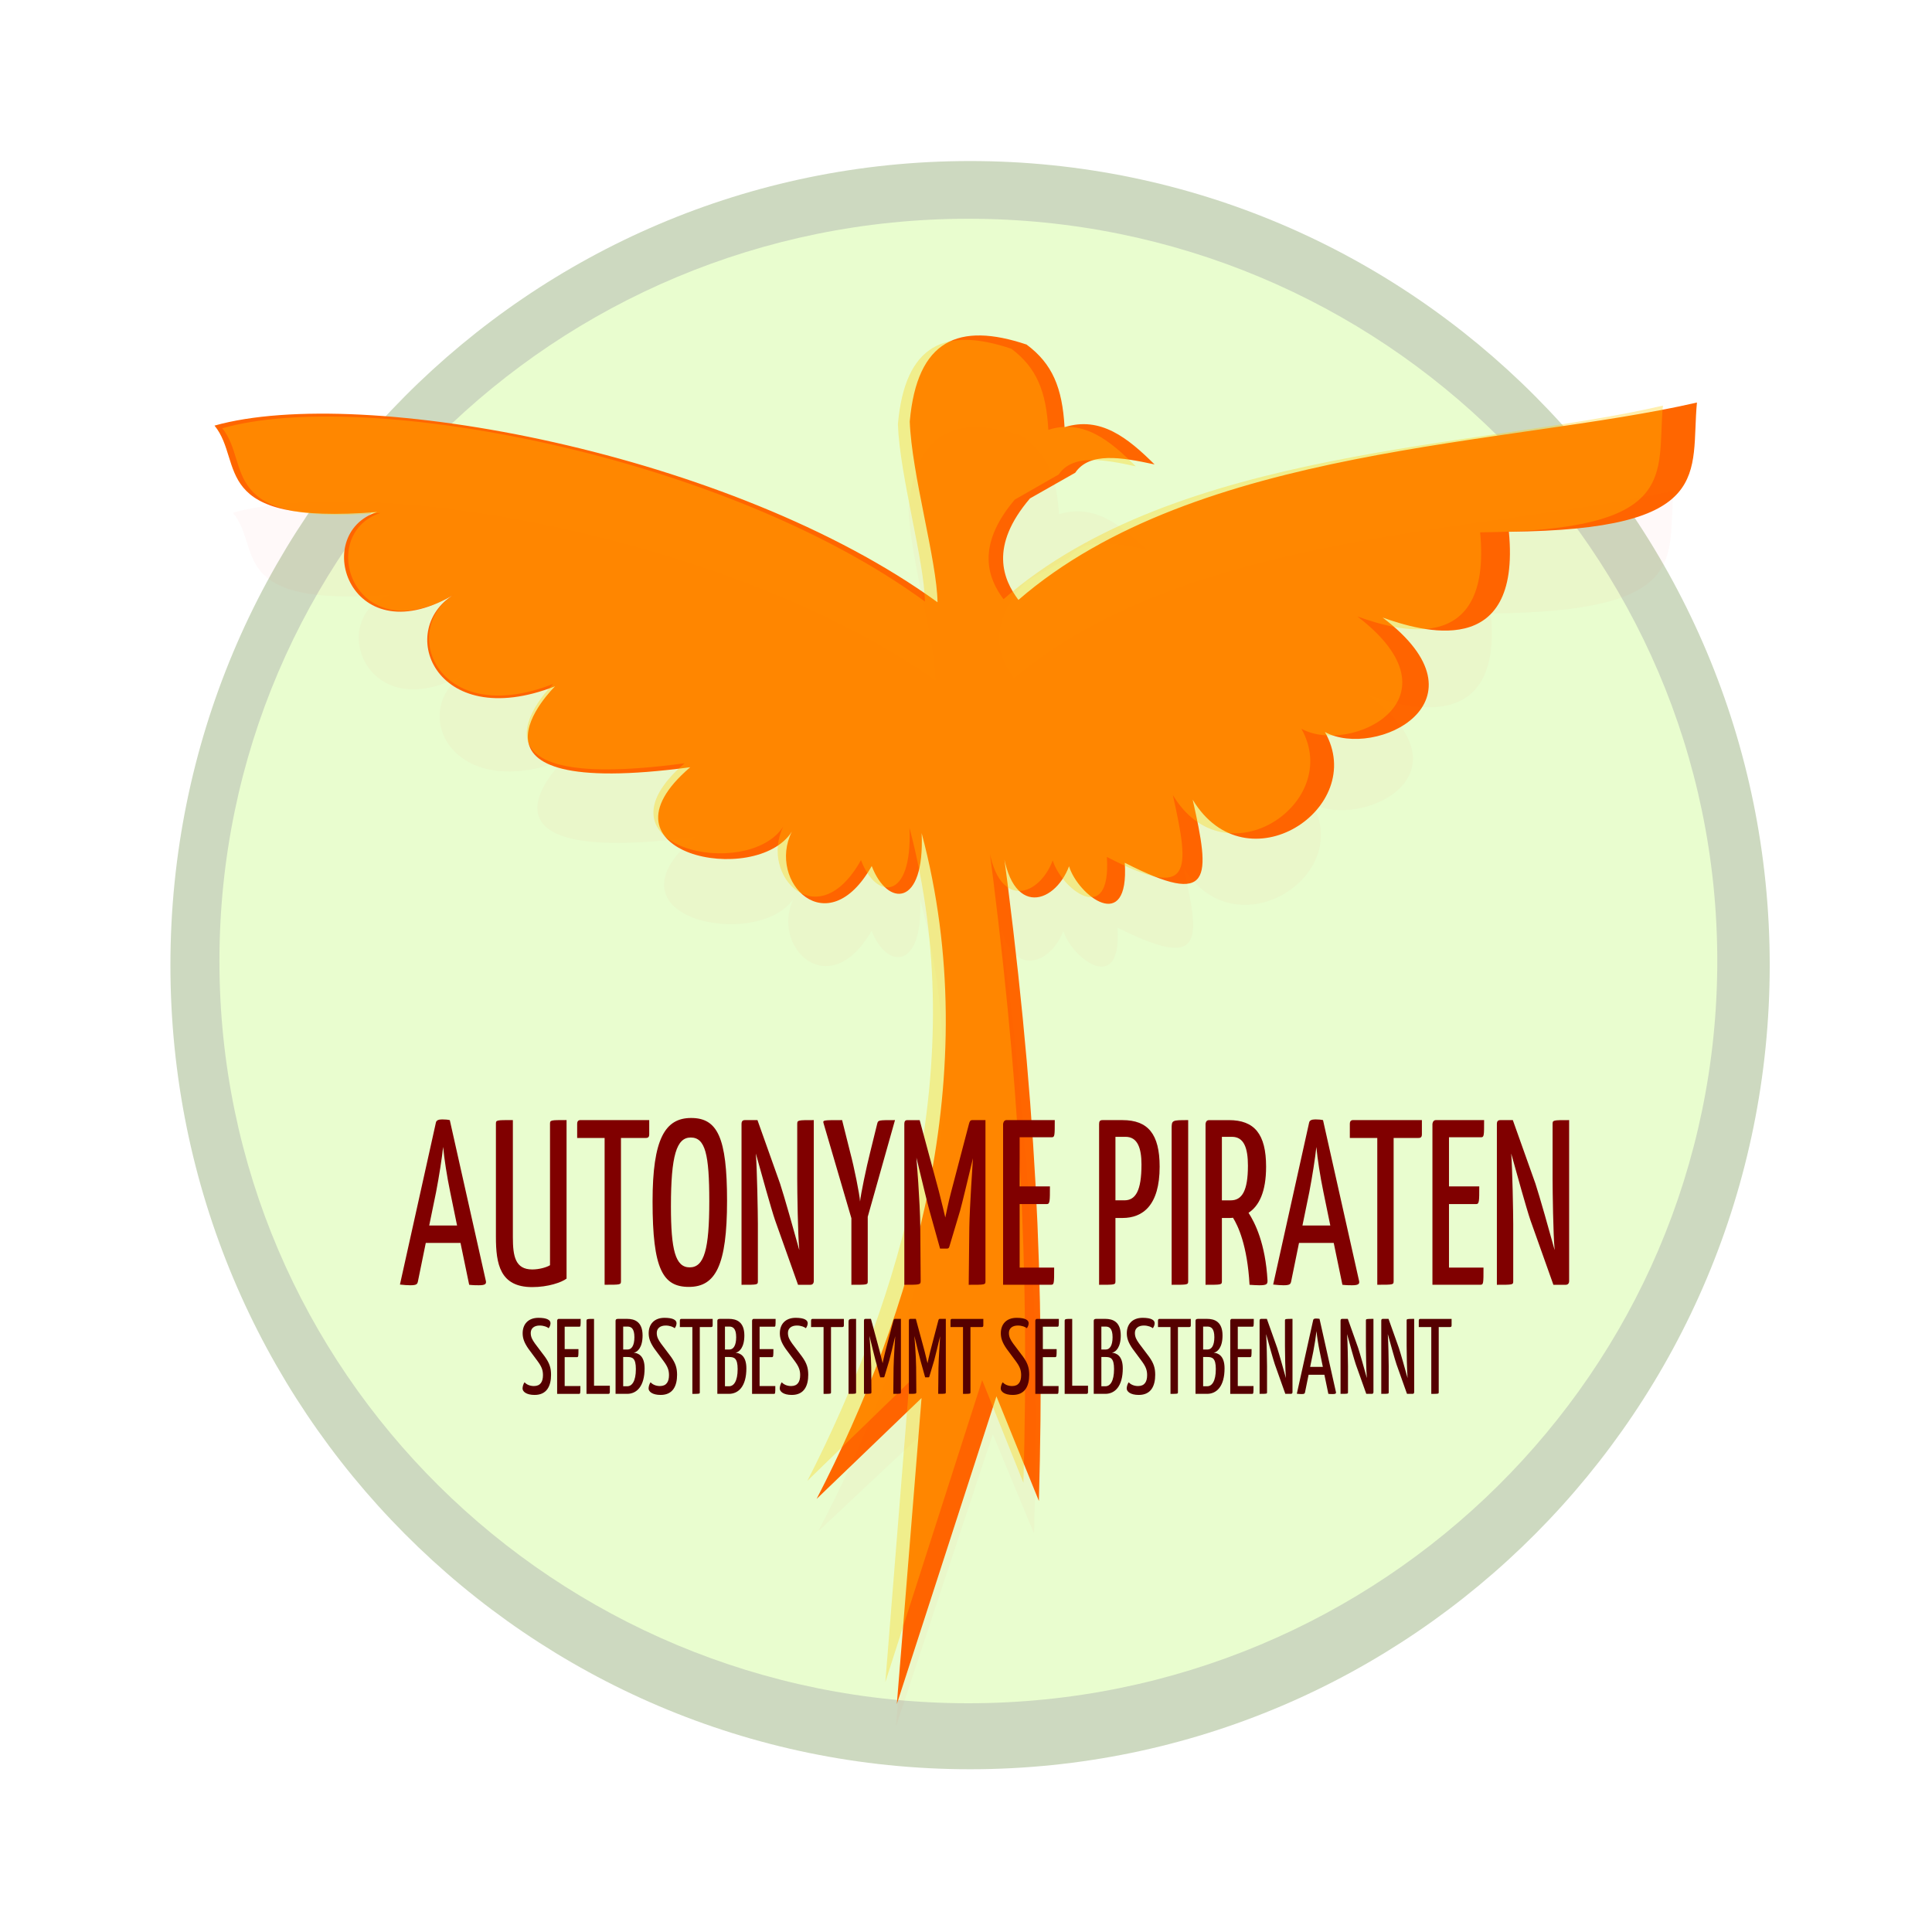 <svg:svg xmlns:dc="http://purl.org/dc/elements/1.1/" xmlns:ns1="http://sodipodi.sourceforge.net/DTD/sodipodi-0.dtd" xmlns:ns2="http://www.inkscape.org/namespaces/inkscape" xmlns:ns4="http://creativecommons.org/ns#" xmlns:rdf="http://www.w3.org/1999/02/22-rdf-syntax-ns#" xmlns:svg="http://www.w3.org/2000/svg" height="619.99" id="svg2" version="1.1" viewBox="-53.11 -51.666 619.99 619.99" width="619.99" ns1:docname="_svgclean2.svg" ns2:version="0.48.3.1 r9886">
  <svg:defs id="defs4">
    <svg:filter color-interpolation-filters="sRGB" id="filter3781" ns2:collect="always">
      <svg:feGaussianBlur id="feGaussianBlur3783" stdDeviation="5.785" ns2:collect="always" />
    </svg:filter>
  </svg:defs>
  <ns1:namedview bordercolor="#666666" borderopacity="1.0" id="base" pagecolor="#ffffff" showgrid="false" ns2:current-layer="layer1-9" ns2:cx="442.22503" ns2:cy="273.83091" ns2:document-units="px" ns2:pageopacity="0.0" ns2:pageshadow="2" ns2:window-height="645" ns2:window-maximized="0" ns2:window-width="674" ns2:window-x="0" ns2:window-y="0" ns2:zoom="0.91" />
  <svg:g id="layer1" transform="translate(-127.5 -247.58)" ns2:groupmode="layer" ns2:label="Ebene 1">
    <svg:g id="layer1-9" transform="translate(60.66,-35.155)" ns2:label="Layer 1">
      <svg:g id="layer1-4" transform="matrix(1.754,0,0,1.842,-4350,-132.22)" ns2:label="Ebene 1">
        <svg:path d="m476 393.36c0 247.98-197.89 449-442 449s-442-201.02-442-449 197.89-449 442-449 442 201.02 442 449z" id="path3787" style="fill:#cdd9c0" transform="matrix(.331 0 0 .312 2654.1 242.64)" ns1:cx="34" ns1:cy="393.36218" ns1:rx="442" ns1:ry="449" ns1:type="arc" />
        <svg:path d="m476 393.36c0 247.98-197.89 449-442 449s-442-201.02-442-449 197.89-449 442-449 442 201.02 442 449z" id="path3789" style="fill:#e9fdcf" transform="matrix(.31 0 0 .288 2654.5 251.36)" ns1:cx="34" ns1:cy="393.36218" ns1:rx="442" ns1:ry="449" ns1:type="arc" />
        <svg:path d="m2659.4 302.15c-37.637-26.006-105.23-38.029-132.28-30.778 5.533 6.433-1.366 17.391 29.753 15.052-12.413 3.819-4.859 25.506 14.62 14.071-11.609 5.984-4.234 24.518 17.934 16.295 0 0-21.484 19.988 24.733 14.099-18.494 15.037 12.031 21.003 18.589 11.22-4.585 8.713 6.495 19.711 14.613 5.991 2.874 7.174 9.726 7.235 9.133-5.731 11.772 42.005-1.808 83.855-19.216 115.99l19.199-17.575-4.522 53.323 18.224-53.623 7.765 18.23c1.127-38.014-0.479-70.66-6.886-115.98 0.959 14.764 9.707 12.244 12.404 5.41 1.618 5.051 11.05 12.045 10.195-0.613 16.137 7.839 15.668 2.75 12.423-10.995 9.813 15.498 32.136 1.481 24.195-11.782 9.203 4.778 30.922-5.242 10.557-19.941 6.949 2.347 25.374 7.687 23.101-14.946 37.934-0.359 33.189-10.251 34.407-22.517-34.274 7.542-91.454 7.445-124.14 34.391-2.777-3.526-5.403-9.309 2.12-17.688l8.271-4.468c2.599-3.649 8.448-2.705 14.518-1.448-4.847-4.582-9.879-8.469-16.468-6.487-0.413-6.859-2.212-11.049-6.959-14.402-12.379-3.943-20.028-0.892-21.363 13.404 0.349 9.205 4.988 24.316 5.08 31.496z" id="path2985" style="fill:#ff6600" ns1:nodetypes="cccccccccccccccccccccccccccccc" ns2:connector-curvature="0" />
        <svg:path d="m291.34 390.47c-110.5-81.73-308.94-119.52-388.36-96.73 16.245 20.219-4.01 54.662 87.354 47.31-36.443 12.003-14.265 80.169 42.924 44.228-34.084 18.807-12.432 77.06 52.654 51.217 0 0-63.077 62.823 72.614 44.314-54.296 47.263 35.322 66.012 54.577 35.264-13.462 27.386 19.07 61.952 42.904 18.83 8.438 22.549 28.554 22.74 26.815-18.013 34.562 132.03-5.308 263.56-56.419 364.56l56.368-55.24-13.277 167.6 53.504-168.54 22.797 57.297c3.309-119.48-1.407-222.09-20.217-364.53 2.816 46.405 28.5 38.485 36.419 17.005 4.751 15.876 32.444 37.858 29.932-1.926 47.377 24.639 46 8.643 36.473-34.559 28.811 48.71 94.349 4.655 71.036-37.031 27.02 15.017 90.786-16.476 30.994-62.677 20.403 7.377 74.496 24.162 67.823-46.976 111.37-1.128 97.442-32.22 101.02-70.771-100.63 23.704-268.51 23.401-364.48 108.09-8.153-11.083-15.864-29.26 6.223-55.596l24.283-14.042c7.631-11.469 24.802-8.501 42.623-4.55-14.232-14.402-29.005-26.617-48.35-20.389-1.212-21.56-6.495-34.726-20.431-45.266-36.343-12.393-58.802-2.805-62.722 42.129 1.024 28.931 14.645 76.427 14.916 98.992z" id="path3785" style="opacity:.158;filter:url(#filter3781);fill:#ff0000" transform="matrix(.331 0 0 .302 2562.6 197.84)" ns1:nodetypes="cccccccccccccccccccccccccccccc" ns2:connector-curvature="0" />
        <svg:path d="m283.34 360.47c-110.5-81.74-308.94-119.53-388.35-96.74 16.245 20.219-4.01 54.662 87.354 47.31-36.443 12.003-14.265 80.169 42.924 44.228-34.084 18.807-12.432 77.06 52.654 51.217 0 0-63.077 62.823 72.614 44.314-54.296 47.263 35.322 66.012 54.577 35.264-13.462 27.386 19.07 61.952 42.904 18.83 8.438 22.549 28.554 22.74 26.815-18.013 34.562 132.03-5.308 263.56-56.419 364.56l56.368-55.24-13.277 167.6 53.504-168.54 22.797 57.297c3.309-119.48-1.407-222.09-20.217-364.53 2.816 46.405 28.5 38.485 36.419 17.005 4.751 15.876 32.444 37.858 29.932-1.926 47.377 24.639 46 8.643 36.473-34.559 28.811 48.71 94.349 4.655 71.036-37.031 27.02 15.017 90.786-16.476 30.994-62.677 20.403 7.377 74.496 24.162 67.823-46.976 111.37-1.128 97.442-32.22 101.02-70.771-100.63 23.704-268.51 23.401-364.48 108.09-8.153-11.083-15.864-29.26 6.223-55.596l24.283-14.042c7.631-11.469 24.802-8.501 42.623-4.55-14.232-14.402-29.005-26.617-48.35-20.389-1.212-21.56-6.495-34.726-20.431-45.266-36.343-12.393-58.802-2.805-62.722 42.129 1.024 28.931 14.645 76.427 14.916 98.992z" id="path2987" style="opacity:.57;filter:url(#filter3781);fill:#ffcc00" transform="matrix(.331 0 0 .312 2563.3 189.55)" ns1:nodetypes="cccccccccccccccccccccccccccccc" ns2:connector-curvature="0" />
        <svg:g id="flowRoot3791" style="fill:#800000" transform="matrix(.765 0 0 .849 3078 -2.655)">
          <svg:path d="m-659.2 499.07c0.965 0.097 1.738 0.097 2.317 0.097 1.545 0 1.786-0.29 1.69-0.821l-8.641-33.067c-0.483-0.097-1.159-0.145-1.834-0.145-0.869 0-1.4 0.193-1.496 0.676l-8.593 33.212c0.917 0.097 1.931 0.145 2.462 0.145 1.545 0 1.69-0.241 1.834-0.772l1.883-7.917h8.303l2.076 8.593m-7.917-19.02c0.724-3.234 1.4-6.951 1.69-9.268 0.241 2.317 0.917 6.082 1.69 9.268l1.641 6.855h-6.662l1.641-6.855" id="path3054" style="fill:#800000" ns2:connector-curvature="0" />
          <svg:path d="m-648.75 465.27c-4.055 0-4.055 0-4.055 0.821v23.123c0 5.6 0.965 10.33 8.689 10.33 3.814 0 7-0.965 8.206-1.738v-32.536c-3.91 0-3.958 0-3.958 0.821v28.964c-0.821 0.434-2.558 0.869-4.248 0.869-4.055 0-4.634-2.703-4.634-6.613v-24.04" id="path3056" style="fill:#800000" ns2:connector-curvature="0" />
          <svg:path d="m-616.96 468.94c0.579 0 0.821-0.193 0.821-0.772v-2.896h-16.413c-0.579 0-0.821 0.241-0.821 0.821v2.848h6.565v30.122c3.862 0 3.91 0 3.91-0.772v-29.35h5.938" id="path3058" style="fill:#800000" ns2:connector-curvature="0" />
          <svg:path d="m-615.34 481.98c0 13.903 2.462 17.523 8.689 17.523 6.372 0 9.124-4.393 9.124-17.668 0-13.034-2.317-16.992-8.593-16.992-6.227 0-9.22 4.296-9.22 17.137m4.393 0.965c0-10.427 1.352-14.096 4.731-14.096 3.476 0 4.441 3.427 4.441 13.082 0 9.848-1.207 13.565-4.683 13.565-3.427 0-4.489-3.572-4.489-12.551" id="path3060" style="fill:#800000" ns2:connector-curvature="0" />
          <svg:path d="m-580.55 499.07h2.945c0.531 0 0.821-0.29 0.821-0.772v-33.019c-3.862 0-3.958 0-3.958 0.821v11.344c0 2.269 0.145 11.441 0.483 14.337v0.145c-1.159-3.62-3.62-11.103-4.586-13.613l-5.407-13.034h-2.993c-0.579 0-0.821 0.241-0.821 0.821v32.971c3.91 0 3.91 0 3.91-0.772v-11.73c0-2.076-0.193-11.296-0.483-14.434 1.207 3.765 3.717 11.489 4.586 13.661l5.503 13.275" id="path3062" style="fill:#800000" ns2:connector-curvature="0" />
          <svg:path d="m-567.79 499.07c3.958 0 3.91 0 3.91-0.772v-13.179l6.517-19.84c-4.007 0-4.007 0-4.248 0.724l-1.69 5.889c-0.917 3.09-2.269 8.689-2.414 10.089-0.097-1.4-1.4-7-2.365-10.089l-1.931-6.613c-4.538 0-4.634 0-4.441 0.628l6.662 19.502v13.661" id="path3064" style="fill:#800000" ns2:connector-curvature="0" />
          <svg:path d="m-555.13 499.07c3.669 0 3.91 0 3.91-0.772l-0.097-11.151c-0.048-5.165-0.917-14.096-0.917-14.096v-0.048c1.062 3.717 2.752 9.848 3.138 10.91l2.51 7.724h1.69c0.193 0 0.434-0.048 0.531-0.386l2.558-7.338c0.386-1.11 2.076-7.193 3.09-10.813-0.097 1.496-0.772 9.655-0.869 14.241l-0.145 11.73c4.007 0 4.007 0 4.007-0.772v-33.019h-3.186c-0.483 0-0.628 0.338-0.772 0.821l-4.248 13.903c-0.579 1.786-1.352 5.069-1.4 5.262-0.097-0.338-0.965-3.524-1.545-5.407l-4.586-14.578h-2.848c-0.434 0-0.821 0.048-0.821 0.821v32.971" id="path3066" style="fill:#800000" ns2:connector-curvature="0" />
          <svg:path d="m-527.55 495.54v-13.034h6.517c0.724 0 0.724-0.628 0.724-3.62h-7.241v-10.089h7.675c0.724 0 0.724-0.338 0.724-3.524h-11.537c-0.772 0-0.821 0.821-0.821 0.821v32.971h11.441c0.772 0 0.772-0.241 0.772-3.524h-8.255" id="path3068" style="fill:#800000" ns2:connector-curvature="0" />
          <svg:path d="m-508.55 499.07c3.91 0 3.91 0 3.91-0.772v-12.937h1.69c4.827 0 8.882-2.558 8.882-10.524 0-6.71-2.8-9.558-8.882-9.558h-4.779c-0.628 0-0.821 0.241-0.821 0.821v32.971m10.137-24.668c0 5.358-1.4 7.338-4.103 7.338h-2.124v-13.034h2.414c2.848 0 3.814 2.269 3.814 5.696" id="path3070" style="fill:#800000" ns2:connector-curvature="0" />
          <svg:path d="m-491.2 499.07c3.91 0 3.958 0 3.958-0.772v-33.019c-3.91 0-3.958 0-3.958 1.786v32.005" id="path3072" style="fill:#800000" ns2:connector-curvature="0" />
          <svg:path d="m-483.09 499.07c3.862 0 3.91 0 3.91-0.772v-12.937h1.69c0.29 0 0.628 0 0.965-0.048 1.159 1.593 3.427 5.6 3.958 13.758 0.869 0.048 1.69 0.097 2.317 0.097 1.834 0 1.979-0.241 1.979-0.965-0.483-7.627-3.041-11.923-4.538-13.903 2.51-1.4 4.2-4.296 4.2-9.461 0-6.71-2.8-9.558-8.882-9.558h-4.779c-0.821 0-0.821 0.821-0.821 0.821v32.971m10.137-24.426c0 5.117-1.4 7.096-4.103 7.096h-2.124v-13.034h2.414c2.848 0 3.814 2.269 3.814 5.938" id="path3074" style="fill:#800000" ns2:connector-curvature="0" />
          <svg:path d="m-450.36 499.07c0.965 0.097 1.738 0.097 2.317 0.097 1.545 0 1.786-0.29 1.69-0.821l-8.641-33.067c-0.483-0.097-1.159-0.145-1.834-0.145-0.869 0-1.4 0.193-1.496 0.676l-8.593 33.212c0.917 0.097 1.931 0.145 2.462 0.145 1.545 0 1.69-0.241 1.834-0.772l1.883-7.917h8.303l2.076 8.593m-7.917-19.02c0.724-3.234 1.4-6.951 1.69-9.268 0.241 2.317 0.917 6.082 1.69 9.268l1.641 6.855h-6.662l1.641-6.855" id="path3076" style="fill:#800000" ns2:connector-curvature="0" />
          <svg:path d="m-432.17 468.94c0.579 0 0.821-0.193 0.821-0.772v-2.896h-16.413c-0.579 0-0.821 0.241-0.821 0.821v2.848h6.565v30.122c3.862 0 3.91 0 3.91-0.772v-29.35h5.938" id="path3078" style="fill:#800000" ns2:connector-curvature="0" />
          <svg:path d="m-424.87 495.54v-13.034h6.517c0.724 0 0.724-0.628 0.724-3.62h-7.241v-10.089h7.675c0.724 0 0.724-0.338 0.724-3.524h-11.537c-0.772 0-0.821 0.821-0.821 0.821v32.971h11.441c0.772 0 0.772-0.241 0.772-3.524h-8.255" id="path3080" style="fill:#800000" ns2:connector-curvature="0" />
          <svg:path d="m-399.9 499.07h2.945c0.531 0 0.821-0.29 0.821-0.772v-33.019c-3.862 0-3.958 0-3.958 0.821v11.344c0 2.269 0.145 11.441 0.483 14.337v0.145c-1.159-3.62-3.62-11.103-4.586-13.613l-5.407-13.034h-2.993c-0.579 0-0.821 0.241-0.821 0.821v32.971c3.91 0 3.91 0 3.91-0.772v-11.73c0-2.076-0.193-11.296-0.483-14.434 1.207 3.765 3.717 11.489 4.586 13.661l5.503 13.275" id="path3082" style="fill:#800000" ns2:connector-curvature="0" />
        </svg:g>
        <svg:g id="flowRoot3799" style="fill:#550000" transform="matrix(.765 0 0 .849 3100.2 38.869)">
          <svg:path d="m-671.65 456.94c-2.462 0-3.78 1.319-3.78 3.165 0 1.033 0.374 1.934 1.363 3.165l2.22 2.571c0.967 1.121 1.275 1.846 1.275 2.857 0 1.341-0.593 2.242-2.154 2.242-1.055 0-1.802-0.352-2.264-0.769-0.308 0.396-0.462 0.923-0.462 1.275 0 0.615 0.879 1.319 2.879 1.319 2.989 0 3.934-1.912 3.934-4.132 0-1.363-0.33-2.352-1.472-3.714l-2.374-2.703c-0.659-0.791-1.011-1.363-1.011-2.176 0-0.945 0.835-1.516 2.132-1.516 1.011 0 1.846 0.308 2.154 0.549 0.308-0.33 0.44-0.725 0.44-1.033 0-0.615-0.791-1.099-2.879-1.099" id="path2999" style="fill:#550000" ns2:connector-curvature="0" />
          <svg:path d="m-665.38 470.94v-5.934h2.967c0.33 0 0.33-0.286 0.33-1.648h-3.297v-4.593h3.494c0.33 0 0.33-0.154 0.33-1.604h-5.253c-0.352 0-0.374 0.374-0.374 0.374v15.011h5.209c0.352 0 0.352-0.11 0.352-1.604h-3.758" id="path3001" style="fill:#550000" ns2:connector-curvature="0" />
          <svg:path d="m-658.36 457.16c-1.758 0-1.802 0-1.802 0.505v14.879h5.209c0.22 0 0.374-0.066 0.374-0.352v-1.319h-3.78v-13.714" id="path3003" style="fill:#550000" ns2:connector-curvature="0" />
          <svg:path d="m-653.21 472.54h2.769c2.286 0 4.176-1.538 4.176-5.231 0-2.637-1.582-3.143-2.593-3.209 0.945-0.132 2.11-1.121 2.11-3.538 0-2.835-1.934-3.407-3.692-3.407h-2.176c-0.462 0-0.593 0.154-0.593 0.418v14.967m1.824-13.802h1.055c0.835 0 1.626 0.374 1.626 2.176 0 1.736-0.681 2.527-1.604 2.527h-1.077v-4.703m0 6.242h1.011c1.187 0 2.022 0.22 2.022 2.483 0 2.506-0.945 3.517-2.044 3.517h-0.989v-6" id="path3005" style="fill:#550000" ns2:connector-curvature="0" />
          <svg:path d="m-641.51 456.94c-2.462 0-3.78 1.319-3.78 3.165 0 1.033 0.374 1.934 1.363 3.165l2.22 2.571c0.967 1.121 1.275 1.846 1.275 2.857 0 1.341-0.593 2.242-2.154 2.242-1.055 0-1.802-0.352-2.264-0.769-0.308 0.396-0.462 0.923-0.462 1.275 0 0.615 0.879 1.319 2.879 1.319 2.989 0 3.934-1.912 3.934-4.132 0-1.363-0.33-2.352-1.472-3.714l-2.374-2.703c-0.659-0.791-1.011-1.363-1.011-2.176 0-0.945 0.835-1.516 2.132-1.516 1.011 0 1.846 0.308 2.154 0.549 0.308-0.33 0.44-0.725 0.44-1.033 0-0.615-0.791-1.099-2.879-1.099" id="path3007" style="fill:#550000" ns2:connector-curvature="0" />
          <svg:path d="m-630.36 458.83c0.264 0 0.374-0.088 0.374-0.352v-1.319h-7.473c-0.264 0-0.374 0.11-0.374 0.374v1.297h2.989v13.714c1.758 0 1.78 0 1.78-0.352v-13.363h2.703" id="path3009" style="fill:#550000" ns2:connector-curvature="0" />
          <svg:path d="m-628.87 472.54h2.769c2.286 0 4.176-1.538 4.176-5.231 0-2.637-1.582-3.143-2.593-3.209 0.945-0.132 2.11-1.121 2.11-3.538 0-2.835-1.934-3.407-3.692-3.407h-2.176c-0.462 0-0.593 0.154-0.593 0.418v14.967m1.824-13.802h1.055c0.835 0 1.626 0.374 1.626 2.176 0 1.736-0.681 2.527-1.604 2.527h-1.077v-4.703m0 6.242h1.011c1.187 0 2.022 0.22 2.022 2.483 0 2.506-0.945 3.517-2.044 3.517h-0.989v-6" id="path3011" style="fill:#550000" ns2:connector-curvature="0" />
          <svg:path d="m-618.76 470.94v-5.934h2.967c0.33 0 0.33-0.286 0.33-1.648h-3.297v-4.593h3.494c0.33 0 0.33-0.154 0.33-1.604h-5.253c-0.352 0-0.374 0.374-0.374 0.374v15.011h5.209c0.352 0 0.352-0.11 0.352-1.604h-3.758" id="path3013" style="fill:#550000" ns2:connector-curvature="0" />
          <svg:path d="m-610.14 456.94c-2.462 0-3.78 1.319-3.78 3.165 0 1.033 0.374 1.934 1.363 3.165l2.22 2.571c0.967 1.121 1.275 1.846 1.275 2.857 0 1.341-0.593 2.242-2.154 2.242-1.055 0-1.802-0.352-2.264-0.769-0.308 0.396-0.462 0.923-0.462 1.275 0 0.615 0.879 1.319 2.879 1.319 2.989 0 3.934-1.912 3.934-4.132 0-1.363-0.33-2.352-1.472-3.714l-2.374-2.703c-0.659-0.791-1.011-1.363-1.011-2.176 0-0.945 0.835-1.516 2.132-1.516 1.011 0 1.846 0.308 2.154 0.549 0.308-0.33 0.44-0.725 0.44-1.033 0-0.615-0.791-1.099-2.879-1.099" id="path3015" style="fill:#550000" ns2:connector-curvature="0" />
          <svg:path d="m-598.98 458.83c0.264 0 0.374-0.088 0.374-0.352v-1.319h-7.473c-0.264 0-0.374 0.11-0.374 0.374v1.297h2.989v13.714c1.758 0 1.78 0 1.78-0.352v-13.363h2.703" id="path3017" style="fill:#550000" ns2:connector-curvature="0" />
          <svg:path d="m-597.49 472.54c1.78 0 1.802 0 1.802-0.352v-15.033c-1.78 0-1.802 0-1.802 0.813v14.571" id="path3019" style="fill:#550000" ns2:connector-curvature="0" />
          <svg:path d="m-593.8 472.54c1.67 0 1.78 0 1.78-0.352l-0.044-5.077c-0.022-2.352-0.418-6.418-0.418-6.418v-0.022c0.484 1.692 1.253 4.484 1.429 4.967l1.143 3.517h0.769c0.088 0 0.198-0.022 0.242-0.176l1.165-3.341c0.176-0.505 0.945-3.275 1.407-4.923-0.044 0.681-0.352 4.396-0.396 6.484l-0.066 5.341c1.824 0 1.824 0 1.824-0.352v-15.033h-1.451c-0.22 0-0.286 0.154-0.352 0.374l-1.934 6.33c-0.264 0.813-0.615 2.308-0.637 2.396-0.044-0.154-0.44-1.604-0.703-2.462l-2.088-6.637h-1.297c-0.198 0-0.374 0.022-0.374 0.374v15.011" id="path3021" style="fill:#550000" ns2:connector-curvature="0" />
          <svg:path d="m-583.06 472.54c1.67 0 1.78 0 1.78-0.352l-0.044-5.077c-0.022-2.352-0.418-6.418-0.418-6.418v-0.022c0.484 1.692 1.253 4.484 1.429 4.967l1.143 3.517h0.769c0.088 0 0.198-0.022 0.242-0.176l1.165-3.341c0.176-0.505 0.945-3.275 1.407-4.923-0.044 0.681-0.352 4.396-0.396 6.484l-0.066 5.341c1.824 0 1.824 0 1.824-0.352v-15.033h-1.451c-0.22 0-0.286 0.154-0.352 0.374l-1.934 6.33c-0.264 0.813-0.615 2.308-0.637 2.396-0.044-0.154-0.44-1.604-0.703-2.462l-2.088-6.637h-1.297c-0.198 0-0.374 0.022-0.374 0.374v15.011" id="path3023" style="fill:#550000" ns2:connector-curvature="0" />
          <svg:path d="m-565.63 458.83c0.264 0 0.374-0.088 0.374-0.352v-1.319h-7.473c-0.264 0-0.374 0.11-0.374 0.374v1.297h2.989v13.714c1.758 0 1.78 0 1.78-0.352v-13.363h2.703" id="path3025" style="fill:#550000" ns2:connector-curvature="0" />
          <svg:path d="m-557.29 456.94c-2.462 0-3.78 1.319-3.78 3.165 0 1.033 0.374 1.934 1.363 3.165l2.22 2.571c0.967 1.121 1.275 1.846 1.275 2.857 0 1.341-0.593 2.242-2.154 2.242-1.055 0-1.802-0.352-2.264-0.769-0.308 0.396-0.462 0.923-0.462 1.275 0 0.615 0.879 1.319 2.879 1.319 2.989 0 3.934-1.912 3.934-4.132 0-1.363-0.33-2.352-1.472-3.714l-2.374-2.703c-0.659-0.791-1.011-1.363-1.011-2.176 0-0.945 0.835-1.516 2.132-1.516 1.011 0 1.846 0.308 2.154 0.549 0.308-0.33 0.44-0.725 0.44-1.033 0-0.615-0.791-1.099-2.879-1.099" id="path3027" style="fill:#550000" ns2:connector-curvature="0" />
          <svg:path d="m-551.02 470.94v-5.934h2.967c0.33 0 0.33-0.286 0.33-1.648h-3.297v-4.593h3.494c0.33 0 0.33-0.154 0.33-1.604h-5.253c-0.352 0-0.374 0.374-0.374 0.374v15.011h5.209c0.352 0 0.352-0.11 0.352-1.604h-3.758" id="path3029" style="fill:#550000" ns2:connector-curvature="0" />
          <svg:path d="m-544 457.16c-1.758 0-1.802 0-1.802 0.505v14.879h5.209c0.22 0 0.374-0.066 0.374-0.352v-1.319h-3.78v-13.714" id="path3031" style="fill:#550000" ns2:connector-curvature="0" />
          <svg:path d="m-538.85 472.54h2.769c2.286 0 4.176-1.538 4.176-5.231 0-2.637-1.582-3.143-2.593-3.209 0.945-0.132 2.11-1.121 2.11-3.538 0-2.835-1.934-3.407-3.692-3.407h-2.176c-0.462 0-0.593 0.154-0.593 0.418v14.967m1.824-13.802h1.055c0.835 0 1.626 0.374 1.626 2.176 0 1.736-0.681 2.527-1.604 2.527h-1.077v-4.703m0 6.242h1.011c1.187 0 2.022 0.22 2.022 2.483 0 2.506-0.945 3.517-2.044 3.517h-0.989v-6" id="path3033" style="fill:#550000" ns2:connector-curvature="0" />
          <svg:path d="m-527.16 456.94c-2.462 0-3.78 1.319-3.78 3.165 0 1.033 0.374 1.934 1.363 3.165l2.22 2.571c0.967 1.121 1.275 1.846 1.275 2.857 0 1.341-0.593 2.242-2.154 2.242-1.055 0-1.802-0.352-2.264-0.769-0.308 0.396-0.462 0.923-0.462 1.275 0 0.615 0.879 1.319 2.879 1.319 2.989 0 3.934-1.912 3.934-4.132 0-1.363-0.33-2.352-1.472-3.714l-2.374-2.703c-0.659-0.791-1.011-1.363-1.011-2.176 0-0.945 0.835-1.516 2.132-1.516 1.011 0 1.846 0.308 2.154 0.549 0.308-0.33 0.44-0.725 0.44-1.033 0-0.615-0.791-1.099-2.879-1.099" id="path3035" style="fill:#550000" ns2:connector-curvature="0" />
          <svg:path d="m-516.01 458.83c0.264 0 0.374-0.088 0.374-0.352v-1.319h-7.473c-0.264 0-0.374 0.11-0.374 0.374v1.297h2.989v13.714c1.758 0 1.78 0 1.78-0.352v-13.363h2.703" id="path3037" style="fill:#550000" ns2:connector-curvature="0" />
          <svg:path d="m-514.51 472.54h2.769c2.286 0 4.176-1.538 4.176-5.231 0-2.637-1.582-3.143-2.593-3.209 0.945-0.132 2.11-1.121 2.11-3.538 0-2.835-1.934-3.407-3.692-3.407h-2.176c-0.462 0-0.593 0.154-0.593 0.418v14.967m1.824-13.802h1.055c0.835 0 1.626 0.374 1.626 2.176 0 1.736-0.681 2.527-1.604 2.527h-1.077v-4.703m0 6.242h1.011c1.187 0 2.022 0.22 2.022 2.483 0 2.506-0.945 3.517-2.044 3.517h-0.989v-6" id="path3039" style="fill:#550000" ns2:connector-curvature="0" />
          <svg:path d="m-504.4 470.94v-5.934h2.967c0.33 0 0.33-0.286 0.33-1.648h-3.297v-4.593h3.494c0.33 0 0.33-0.154 0.33-1.604h-5.253c-0.352 0-0.374 0.374-0.374 0.374v15.011h5.209c0.352 0 0.352-0.11 0.352-1.604h-3.758" id="path3041" style="fill:#550000" ns2:connector-curvature="0" />
          <svg:path d="m-493.03 472.54h1.341c0.242 0 0.374-0.132 0.374-0.352v-15.033c-1.758 0-1.802 0-1.802 0.374v5.165c0 1.033 0.066 5.209 0.22 6.527v0.066c-0.527-1.648-1.648-5.055-2.088-6.198l-2.462-5.934h-1.363c-0.264 0-0.374 0.11-0.374 0.374v15.011c1.78 0 1.78 0 1.78-0.352v-5.341c0-0.945-0.088-5.143-0.22-6.571 0.549 1.714 1.692 5.231 2.088 6.22l2.506 6.044" id="path3043" style="fill:#550000" ns2:connector-curvature="0" />
          <svg:path d="m-482.74 472.54c0.44 0.044 0.791 0.044 1.055 0.044 0.703 0 0.813-0.132 0.769-0.374l-3.934-15.055c-0.22-0.044-0.527-0.066-0.835-0.066-0.396 0-0.637 0.088-0.681 0.308l-3.912 15.121c0.418 0.044 0.879 0.066 1.121 0.066 0.703 0 0.769-0.11 0.835-0.352l0.857-3.604h3.78l0.945 3.912m-3.604-8.659c0.33-1.472 0.637-3.165 0.769-4.22 0.11 1.055 0.418 2.769 0.769 4.22l0.747 3.121h-3.033l0.747-3.121" id="path3045" style="fill:#550000" ns2:connector-curvature="0" />
          <svg:path d="m-473.67 472.54h1.341c0.242 0 0.374-0.132 0.374-0.352v-15.033c-1.758 0-1.802 0-1.802 0.374v5.165c0 1.033 0.066 5.209 0.22 6.527v0.066c-0.527-1.648-1.648-5.055-2.088-6.198l-2.462-5.934h-1.363c-0.264 0-0.374 0.11-0.374 0.374v15.011c1.78 0 1.78 0 1.78-0.352v-5.341c0-0.945-0.088-5.143-0.22-6.571 0.549 1.714 1.692 5.231 2.088 6.22l2.506 6.044" id="path3047" style="fill:#550000" ns2:connector-curvature="0" />
          <svg:path d="m-463.93 472.54h1.341c0.242 0 0.374-0.132 0.374-0.352v-15.033c-1.758 0-1.802 0-1.802 0.374v5.165c0 1.033 0.066 5.209 0.22 6.527v0.066c-0.527-1.648-1.648-5.055-2.088-6.198l-2.462-5.934h-1.363c-0.264 0-0.374 0.11-0.374 0.374v15.011c1.78 0 1.78 0 1.78-0.352v-5.341c0-0.945-0.088-5.143-0.22-6.571 0.549 1.714 1.692 5.231 2.088 6.22l2.506 6.044" id="path3049" style="fill:#550000" ns2:connector-curvature="0" />
          <svg:path d="m-453.64 458.83c0.264 0 0.374-0.088 0.374-0.352v-1.319h-7.473c-0.264 0-0.374 0.11-0.374 0.374v1.297h2.989v13.714c1.758 0 1.78 0 1.78-0.352v-13.363h2.703" id="path3051" style="fill:#550000" ns2:connector-curvature="0" />
        </svg:g>
      </svg:g>
    </svg:g>
  </svg:g>
</svg:svg>